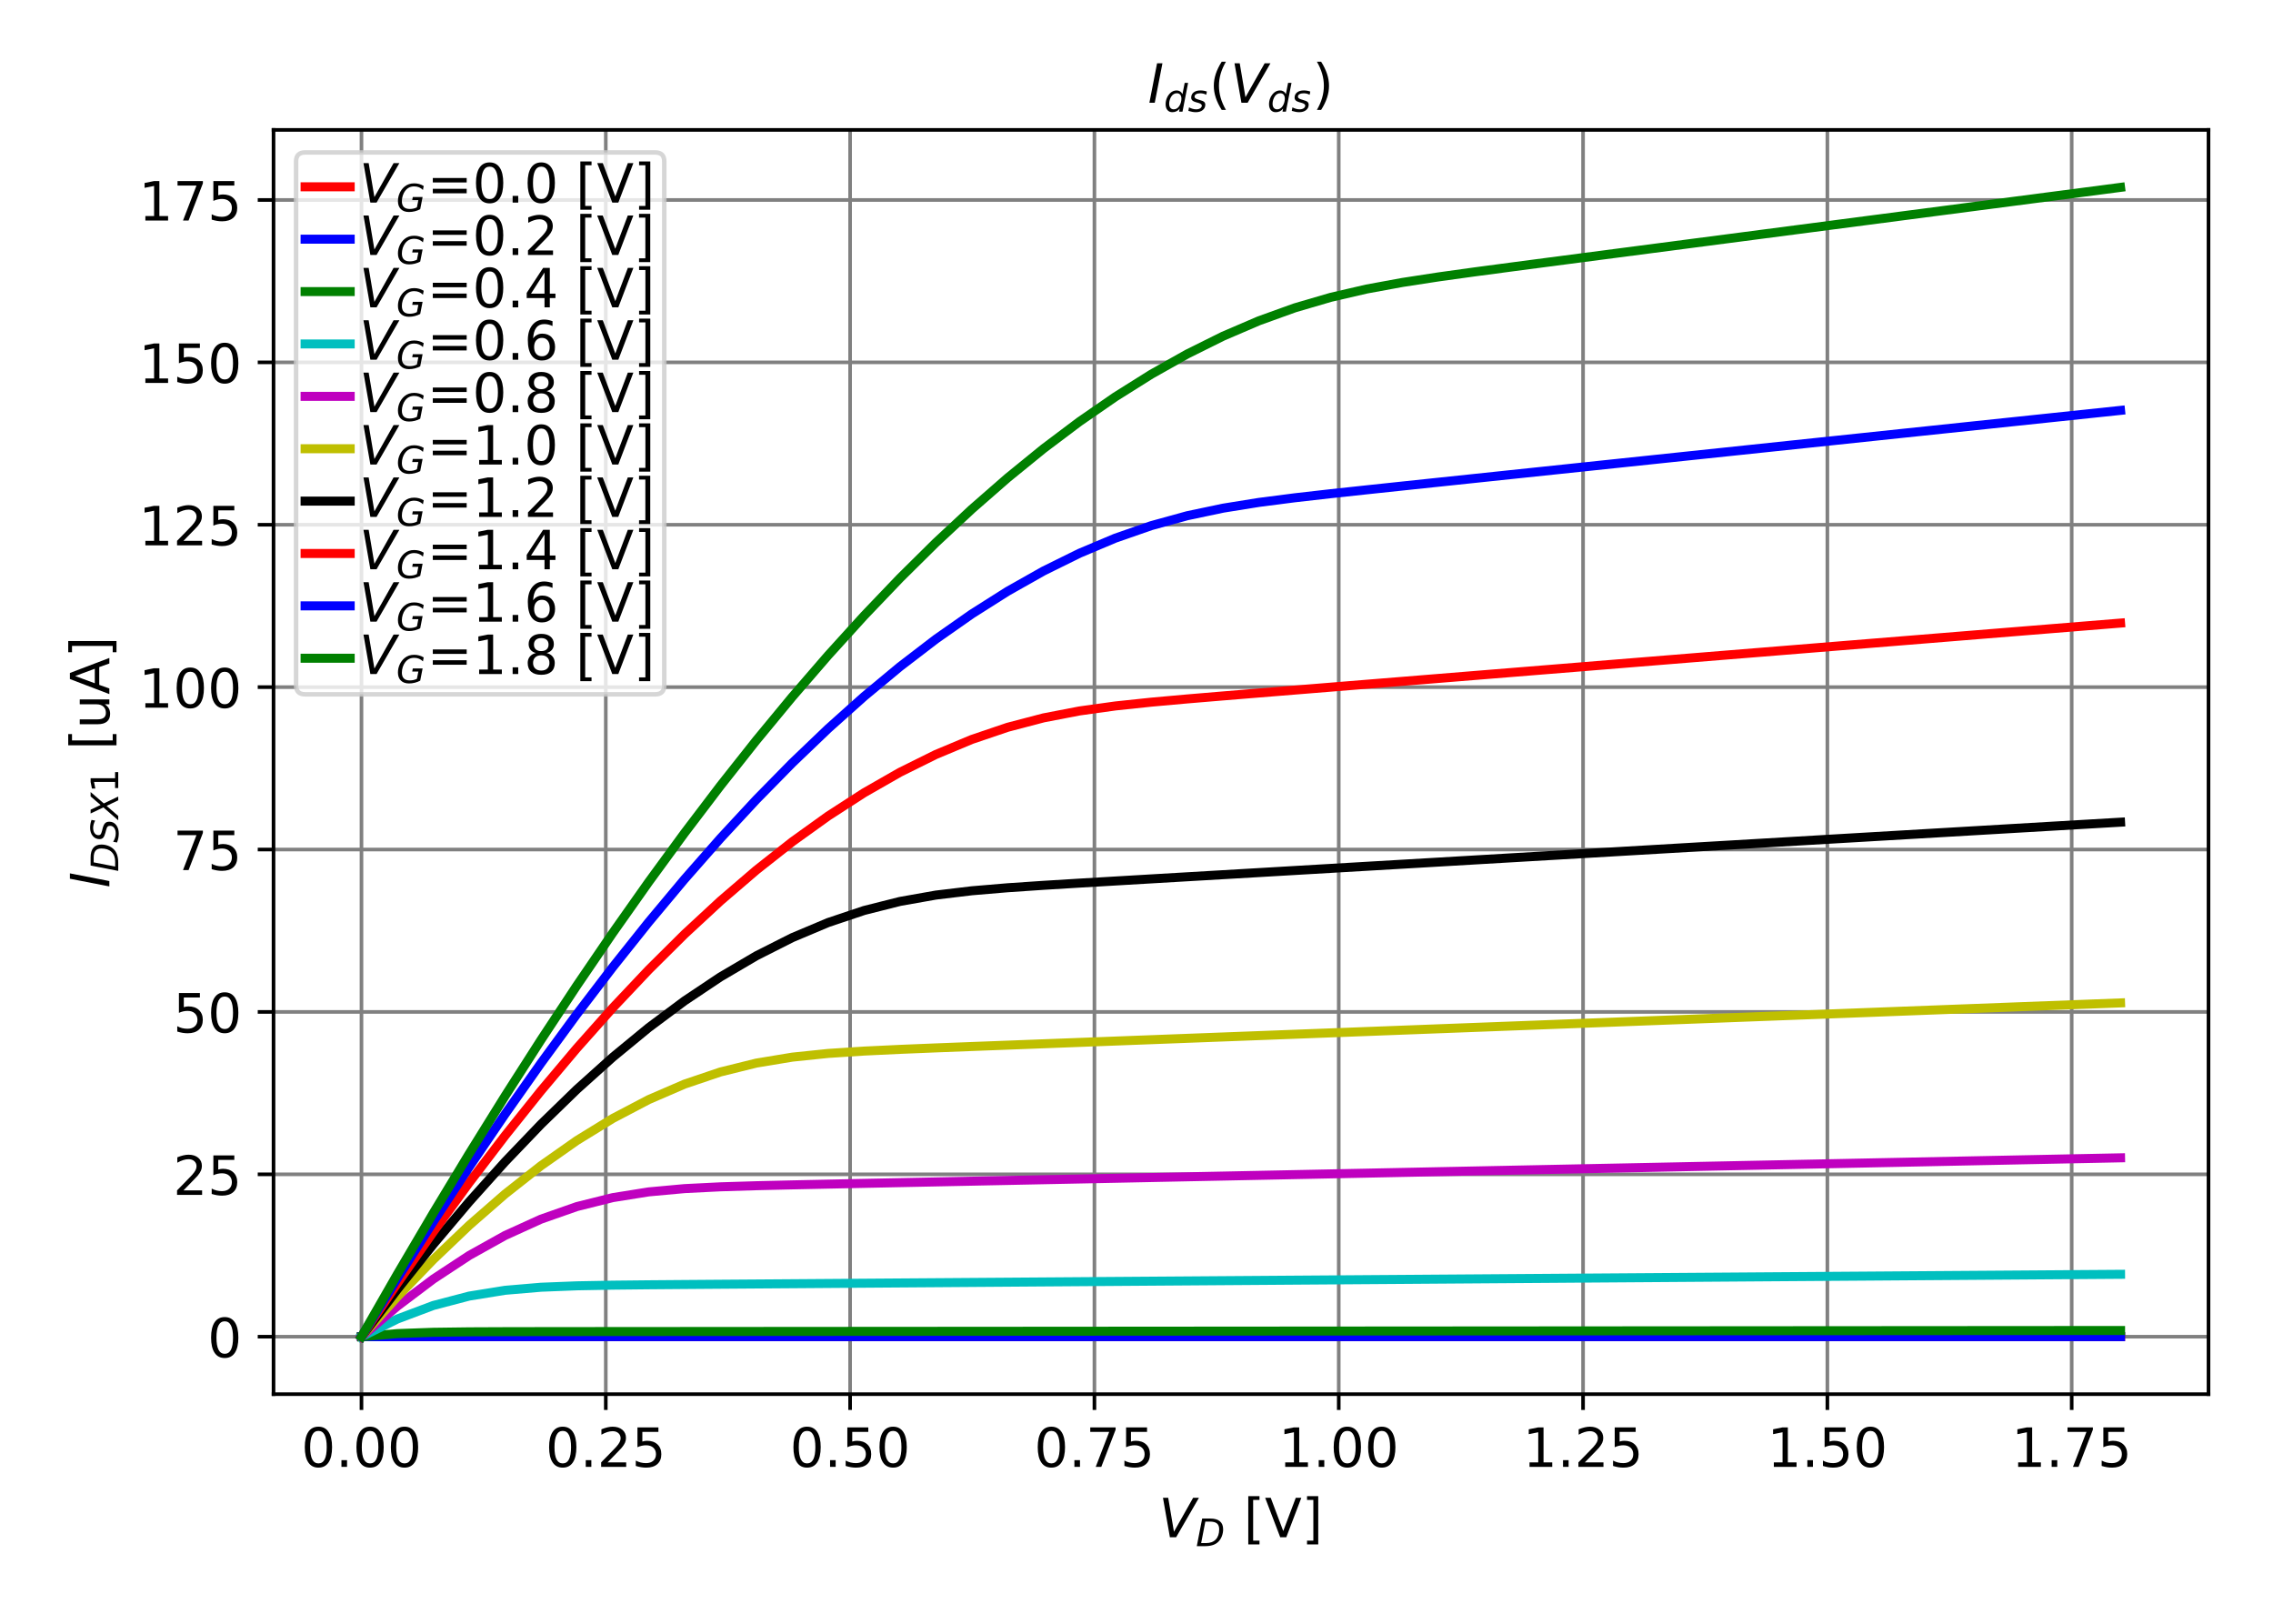 <?xml version="1.0" encoding="utf-8" standalone="no"?>
<!DOCTYPE svg PUBLIC "-//W3C//DTD SVG 1.1//EN"
  "http://www.w3.org/Graphics/SVG/1.1/DTD/svg11.dtd">
<!-- Created with matplotlib (http://matplotlib.org/) -->
<svg height="360pt" version="1.1" viewBox="0 0 504 360" width="504pt" xmlns="http://www.w3.org/2000/svg" xmlns:xlink="http://www.w3.org/1999/xlink">
 <defs>
  <style type="text/css">
*{stroke-linecap:butt;stroke-linejoin:round;}
  </style>
 </defs>
 <g id="figure_1">
  <g id="patch_1">
   <path d="M 0 360 
L 504 360 
L 504 0 
L 0 0 
z
" style="fill:#ffffff;"/>
  </g>
  <g id="axes_1">
   <g id="patch_2">
    <path d="M 60.65 309.1 
L 489.7 309.1 
L 489.7 28.8 
L 60.65 28.8 
z
" style="fill:#ffffff;"/>
   </g>
   <g id="matplotlib.axis_1">
    <g id="xtick_1">
     <g id="line2d_1">
      <path clip-path="url(#pa329c73915)" d="M 80.152 309.1 
L 80.152 28.8 
" style="fill:none;stroke:#808080;stroke-linecap:square;stroke-width:0.8;"/>
     </g>
     <g id="line2d_2">
      <defs>
       <path d="M 0 0 
L 0 3.5 
" id="m8d683f4e06" style="stroke:#000000;stroke-width:0.8;"/>
      </defs>
      <g>
       <use style="stroke:#000000;stroke-width:0.8;" x="80.152" xlink:href="#m8d683f4e06" y="309.1"/>
      </g>
     </g>
     <g id="text_1">
      <!-- 0.00 -->
      <defs>
       <path d="M 31.781 66.406 
Q 24.172 66.406 20.328 58.906 
Q 16.5 51.422 16.5 36.375 
Q 16.5 21.391 20.328 13.891 
Q 24.172 6.391 31.781 6.391 
Q 39.453 6.391 43.281 13.891 
Q 47.125 21.391 47.125 36.375 
Q 47.125 51.422 43.281 58.906 
Q 39.453 66.406 31.781 66.406 
z
M 31.781 74.219 
Q 44.047 74.219 50.516 64.516 
Q 56.984 54.828 56.984 36.375 
Q 56.984 17.969 50.516 8.266 
Q 44.047 -1.422 31.781 -1.422 
Q 19.531 -1.422 13.062 8.266 
Q 6.594 17.969 6.594 36.375 
Q 6.594 54.828 13.062 64.516 
Q 19.531 74.219 31.781 74.219 
z
" id="DejaVuSans-30"/>
       <path d="M 10.688 12.406 
L 21 12.406 
L 21 0 
L 10.688 0 
z
" id="DejaVuSans-2e"/>
      </defs>
      <g transform="translate(66.793 325.218)scale(0.12 -0.12)">
       <use xlink:href="#DejaVuSans-30"/>
       <use x="63.623" xlink:href="#DejaVuSans-2e"/>
       <use x="95.41" xlink:href="#DejaVuSans-30"/>
       <use x="159.033" xlink:href="#DejaVuSans-30"/>
      </g>
     </g>
    </g>
    <g id="xtick_2">
     <g id="line2d_3">
      <path clip-path="url(#pa329c73915)" d="M 134.325 309.1 
L 134.325 28.8 
" style="fill:none;stroke:#808080;stroke-linecap:square;stroke-width:0.8;"/>
     </g>
     <g id="line2d_4">
      <g>
       <use style="stroke:#000000;stroke-width:0.8;" x="134.325" xlink:href="#m8d683f4e06" y="309.1"/>
      </g>
     </g>
     <g id="text_2">
      <!-- 0.25 -->
      <defs>
       <path d="M 19.188 8.297 
L 53.609 8.297 
L 53.609 0 
L 7.328 0 
L 7.328 8.297 
Q 12.938 14.109 22.625 23.891 
Q 32.328 33.688 34.812 36.531 
Q 39.547 41.844 41.422 45.531 
Q 43.312 49.219 43.312 52.781 
Q 43.312 58.594 39.234 62.25 
Q 35.156 65.922 28.609 65.922 
Q 23.969 65.922 18.812 64.312 
Q 13.672 62.703 7.812 59.422 
L 7.812 69.391 
Q 13.766 71.781 18.938 73 
Q 24.125 74.219 28.422 74.219 
Q 39.75 74.219 46.484 68.547 
Q 53.219 62.891 53.219 53.422 
Q 53.219 48.922 51.531 44.891 
Q 49.859 40.875 45.406 35.406 
Q 44.188 33.984 37.641 27.219 
Q 31.109 20.453 19.188 8.297 
z
" id="DejaVuSans-32"/>
       <path d="M 10.797 72.906 
L 49.516 72.906 
L 49.516 64.594 
L 19.828 64.594 
L 19.828 46.734 
Q 21.969 47.469 24.109 47.828 
Q 26.266 48.188 28.422 48.188 
Q 40.625 48.188 47.75 41.5 
Q 54.891 34.812 54.891 23.391 
Q 54.891 11.625 47.562 5.094 
Q 40.234 -1.422 26.906 -1.422 
Q 22.312 -1.422 17.547 -0.641 
Q 12.797 0.141 7.719 1.703 
L 7.719 11.625 
Q 12.109 9.234 16.797 8.062 
Q 21.484 6.891 26.703 6.891 
Q 35.156 6.891 40.078 11.328 
Q 45.016 15.766 45.016 23.391 
Q 45.016 31 40.078 35.438 
Q 35.156 39.891 26.703 39.891 
Q 22.75 39.891 18.812 39.016 
Q 14.891 38.141 10.797 36.281 
z
" id="DejaVuSans-35"/>
      </defs>
      <g transform="translate(120.966 325.218)scale(0.12 -0.12)">
       <use xlink:href="#DejaVuSans-30"/>
       <use x="63.623" xlink:href="#DejaVuSans-2e"/>
       <use x="95.41" xlink:href="#DejaVuSans-32"/>
       <use x="159.033" xlink:href="#DejaVuSans-35"/>
      </g>
     </g>
    </g>
    <g id="xtick_3">
     <g id="line2d_5">
      <path clip-path="url(#pa329c73915)" d="M 188.498 309.1 
L 188.498 28.8 
" style="fill:none;stroke:#808080;stroke-linecap:square;stroke-width:0.8;"/>
     </g>
     <g id="line2d_6">
      <g>
       <use style="stroke:#000000;stroke-width:0.8;" x="188.498" xlink:href="#m8d683f4e06" y="309.1"/>
      </g>
     </g>
     <g id="text_3">
      <!-- 0.50 -->
      <g transform="translate(175.139 325.218)scale(0.12 -0.12)">
       <use xlink:href="#DejaVuSans-30"/>
       <use x="63.623" xlink:href="#DejaVuSans-2e"/>
       <use x="95.41" xlink:href="#DejaVuSans-35"/>
       <use x="159.033" xlink:href="#DejaVuSans-30"/>
      </g>
     </g>
    </g>
    <g id="xtick_4">
     <g id="line2d_7">
      <path clip-path="url(#pa329c73915)" d="M 242.671 309.1 
L 242.671 28.8 
" style="fill:none;stroke:#808080;stroke-linecap:square;stroke-width:0.8;"/>
     </g>
     <g id="line2d_8">
      <g>
       <use style="stroke:#000000;stroke-width:0.8;" x="242.671" xlink:href="#m8d683f4e06" y="309.1"/>
      </g>
     </g>
     <g id="text_4">
      <!-- 0.75 -->
      <defs>
       <path d="M 8.203 72.906 
L 55.078 72.906 
L 55.078 68.703 
L 28.609 0 
L 18.312 0 
L 43.219 64.594 
L 8.203 64.594 
z
" id="DejaVuSans-37"/>
      </defs>
      <g transform="translate(229.312 325.218)scale(0.12 -0.12)">
       <use xlink:href="#DejaVuSans-30"/>
       <use x="63.623" xlink:href="#DejaVuSans-2e"/>
       <use x="95.41" xlink:href="#DejaVuSans-37"/>
       <use x="159.033" xlink:href="#DejaVuSans-35"/>
      </g>
     </g>
    </g>
    <g id="xtick_5">
     <g id="line2d_9">
      <path clip-path="url(#pa329c73915)" d="M 296.844 309.1 
L 296.844 28.8 
" style="fill:none;stroke:#808080;stroke-linecap:square;stroke-width:0.8;"/>
     </g>
     <g id="line2d_10">
      <g>
       <use style="stroke:#000000;stroke-width:0.8;" x="296.844" xlink:href="#m8d683f4e06" y="309.1"/>
      </g>
     </g>
     <g id="text_5">
      <!-- 1.00 -->
      <defs>
       <path d="M 12.406 8.297 
L 28.516 8.297 
L 28.516 63.922 
L 10.984 60.406 
L 10.984 69.391 
L 28.422 72.906 
L 38.281 72.906 
L 38.281 8.297 
L 54.391 8.297 
L 54.391 0 
L 12.406 0 
z
" id="DejaVuSans-31"/>
      </defs>
      <g transform="translate(283.485 325.218)scale(0.12 -0.12)">
       <use xlink:href="#DejaVuSans-31"/>
       <use x="63.623" xlink:href="#DejaVuSans-2e"/>
       <use x="95.41" xlink:href="#DejaVuSans-30"/>
       <use x="159.033" xlink:href="#DejaVuSans-30"/>
      </g>
     </g>
    </g>
    <g id="xtick_6">
     <g id="line2d_11">
      <path clip-path="url(#pa329c73915)" d="M 351.017 309.1 
L 351.017 28.8 
" style="fill:none;stroke:#808080;stroke-linecap:square;stroke-width:0.8;"/>
     </g>
     <g id="line2d_12">
      <g>
       <use style="stroke:#000000;stroke-width:0.8;" x="351.017" xlink:href="#m8d683f4e06" y="309.1"/>
      </g>
     </g>
     <g id="text_6">
      <!-- 1.25 -->
      <g transform="translate(337.658 325.218)scale(0.12 -0.12)">
       <use xlink:href="#DejaVuSans-31"/>
       <use x="63.623" xlink:href="#DejaVuSans-2e"/>
       <use x="95.41" xlink:href="#DejaVuSans-32"/>
       <use x="159.033" xlink:href="#DejaVuSans-35"/>
      </g>
     </g>
    </g>
    <g id="xtick_7">
     <g id="line2d_13">
      <path clip-path="url(#pa329c73915)" d="M 405.19 309.1 
L 405.19 28.8 
" style="fill:none;stroke:#808080;stroke-linecap:square;stroke-width:0.8;"/>
     </g>
     <g id="line2d_14">
      <g>
       <use style="stroke:#000000;stroke-width:0.8;" x="405.19" xlink:href="#m8d683f4e06" y="309.1"/>
      </g>
     </g>
     <g id="text_7">
      <!-- 1.50 -->
      <g transform="translate(391.831 325.218)scale(0.12 -0.12)">
       <use xlink:href="#DejaVuSans-31"/>
       <use x="63.623" xlink:href="#DejaVuSans-2e"/>
       <use x="95.41" xlink:href="#DejaVuSans-35"/>
       <use x="159.033" xlink:href="#DejaVuSans-30"/>
      </g>
     </g>
    </g>
    <g id="xtick_8">
     <g id="line2d_15">
      <path clip-path="url(#pa329c73915)" d="M 459.363 309.1 
L 459.363 28.8 
" style="fill:none;stroke:#808080;stroke-linecap:square;stroke-width:0.8;"/>
     </g>
     <g id="line2d_16">
      <g>
       <use style="stroke:#000000;stroke-width:0.8;" x="459.363" xlink:href="#m8d683f4e06" y="309.1"/>
      </g>
     </g>
     <g id="text_8">
      <!-- 1.75 -->
      <g transform="translate(446.004 325.218)scale(0.12 -0.12)">
       <use xlink:href="#DejaVuSans-31"/>
       <use x="63.623" xlink:href="#DejaVuSans-2e"/>
       <use x="95.41" xlink:href="#DejaVuSans-37"/>
       <use x="159.033" xlink:href="#DejaVuSans-35"/>
      </g>
     </g>
    </g>
    <g id="text_9">
     <!-- $V_{D}$ [V] -->
     <defs>
      <path d="M 20.609 0 
L 7.812 72.906 
L 17.484 72.906 
L 28.078 10.203 
L 63.484 72.906 
L 74.219 72.906 
L 32.078 0 
z
" id="DejaVuSans-Oblique-56"/>
      <path d="M 16.891 72.906 
L 38.094 72.906 
Q 54.984 72.906 63.594 65.75 
Q 72.219 58.594 72.219 44.484 
Q 72.219 35.156 68.938 26.531 
Q 65.672 17.922 59.906 12.016 
Q 54.109 5.953 45.172 2.969 
Q 36.234 0 24.031 0 
L 2.688 0 
z
M 25.203 64.797 
L 14.203 8.109 
L 27.094 8.109 
Q 43.656 8.109 52.734 17.625 
Q 61.812 27.156 61.812 44.484 
Q 61.812 54.984 55.953 59.891 
Q 50.094 64.797 37.594 64.797 
z
" id="DejaVuSans-Oblique-44"/>
      <path id="DejaVuSans-20"/>
      <path d="M 8.594 75.984 
L 29.297 75.984 
L 29.297 69 
L 17.578 69 
L 17.578 -6.203 
L 29.297 -6.203 
L 29.297 -13.188 
L 8.594 -13.188 
z
" id="DejaVuSans-5b"/>
      <path d="M 28.609 0 
L 0.781 72.906 
L 11.078 72.906 
L 34.188 11.531 
L 57.328 72.906 
L 67.578 72.906 
L 39.797 0 
z
" id="DejaVuSans-56"/>
      <path d="M 30.422 75.984 
L 30.422 -13.188 
L 9.719 -13.188 
L 9.719 -6.203 
L 21.391 -6.203 
L 21.391 69 
L 9.719 69 
L 9.719 75.984 
z
" id="DejaVuSans-5d"/>
     </defs>
     <g transform="translate(256.935 340.832)scale(0.12 -0.12)">
      <use transform="translate(0 0.016)" xlink:href="#DejaVuSans-Oblique-56"/>
      <use transform="translate(68.408 -16.391)scale(0.7)" xlink:href="#DejaVuSans-Oblique-44"/>
      <use transform="translate(125.044 0.016)" xlink:href="#DejaVuSans-20"/>
      <use transform="translate(156.831 0.016)" xlink:href="#DejaVuSans-5b"/>
      <use transform="translate(195.845 0.016)" xlink:href="#DejaVuSans-56"/>
      <use transform="translate(264.253 0.016)" xlink:href="#DejaVuSans-5d"/>
     </g>
    </g>
   </g>
   <g id="matplotlib.axis_2">
    <g id="ytick_1">
     <g id="line2d_17">
      <path clip-path="url(#pa329c73915)" d="M 60.65 296.359 
L 489.7 296.359 
" style="fill:none;stroke:#808080;stroke-linecap:square;stroke-width:0.8;"/>
     </g>
     <g id="line2d_18">
      <defs>
       <path d="M 0 0 
L -3.5 0 
" id="me0f5ec1cc2" style="stroke:#000000;stroke-width:0.8;"/>
      </defs>
      <g>
       <use style="stroke:#000000;stroke-width:0.8;" x="60.65" xlink:href="#me0f5ec1cc2" y="296.359"/>
      </g>
     </g>
     <g id="text_10">
      <!-- 0 -->
      <g transform="translate(46.015 300.918)scale(0.12 -0.12)">
       <use xlink:href="#DejaVuSans-30"/>
      </g>
     </g>
    </g>
    <g id="ytick_2">
     <g id="line2d_19">
      <path clip-path="url(#pa329c73915)" d="M 60.65 260.356 
L 489.7 260.356 
" style="fill:none;stroke:#808080;stroke-linecap:square;stroke-width:0.8;"/>
     </g>
     <g id="line2d_20">
      <g>
       <use style="stroke:#000000;stroke-width:0.8;" x="60.65" xlink:href="#me0f5ec1cc2" y="260.356"/>
      </g>
     </g>
     <g id="text_11">
      <!-- 25 -->
      <g transform="translate(38.38 264.915)scale(0.12 -0.12)">
       <use xlink:href="#DejaVuSans-32"/>
       <use x="63.623" xlink:href="#DejaVuSans-35"/>
      </g>
     </g>
    </g>
    <g id="ytick_3">
     <g id="line2d_21">
      <path clip-path="url(#pa329c73915)" d="M 60.65 224.352 
L 489.7 224.352 
" style="fill:none;stroke:#808080;stroke-linecap:square;stroke-width:0.8;"/>
     </g>
     <g id="line2d_22">
      <g>
       <use style="stroke:#000000;stroke-width:0.8;" x="60.65" xlink:href="#me0f5ec1cc2" y="224.352"/>
      </g>
     </g>
     <g id="text_12">
      <!-- 50 -->
      <g transform="translate(38.38 228.912)scale(0.12 -0.12)">
       <use xlink:href="#DejaVuSans-35"/>
       <use x="63.623" xlink:href="#DejaVuSans-30"/>
      </g>
     </g>
    </g>
    <g id="ytick_4">
     <g id="line2d_23">
      <path clip-path="url(#pa329c73915)" d="M 60.65 188.349 
L 489.7 188.349 
" style="fill:none;stroke:#808080;stroke-linecap:square;stroke-width:0.8;"/>
     </g>
     <g id="line2d_24">
      <g>
       <use style="stroke:#000000;stroke-width:0.8;" x="60.65" xlink:href="#me0f5ec1cc2" y="188.349"/>
      </g>
     </g>
     <g id="text_13">
      <!-- 75 -->
      <g transform="translate(38.38 192.908)scale(0.12 -0.12)">
       <use xlink:href="#DejaVuSans-37"/>
       <use x="63.623" xlink:href="#DejaVuSans-35"/>
      </g>
     </g>
    </g>
    <g id="ytick_5">
     <g id="line2d_25">
      <path clip-path="url(#pa329c73915)" d="M 60.65 152.346 
L 489.7 152.346 
" style="fill:none;stroke:#808080;stroke-linecap:square;stroke-width:0.8;"/>
     </g>
     <g id="line2d_26">
      <g>
       <use style="stroke:#000000;stroke-width:0.8;" x="60.65" xlink:href="#me0f5ec1cc2" y="152.346"/>
      </g>
     </g>
     <g id="text_14">
      <!-- 100 -->
      <g transform="translate(30.745 156.905)scale(0.12 -0.12)">
       <use xlink:href="#DejaVuSans-31"/>
       <use x="63.623" xlink:href="#DejaVuSans-30"/>
       <use x="127.246" xlink:href="#DejaVuSans-30"/>
      </g>
     </g>
    </g>
    <g id="ytick_6">
     <g id="line2d_27">
      <path clip-path="url(#pa329c73915)" d="M 60.65 116.343 
L 489.7 116.343 
" style="fill:none;stroke:#808080;stroke-linecap:square;stroke-width:0.8;"/>
     </g>
     <g id="line2d_28">
      <g>
       <use style="stroke:#000000;stroke-width:0.8;" x="60.65" xlink:href="#me0f5ec1cc2" y="116.343"/>
      </g>
     </g>
     <g id="text_15">
      <!-- 125 -->
      <g transform="translate(30.745 120.902)scale(0.12 -0.12)">
       <use xlink:href="#DejaVuSans-31"/>
       <use x="63.623" xlink:href="#DejaVuSans-32"/>
       <use x="127.246" xlink:href="#DejaVuSans-35"/>
      </g>
     </g>
    </g>
    <g id="ytick_7">
     <g id="line2d_29">
      <path clip-path="url(#pa329c73915)" d="M 60.65 80.339 
L 489.7 80.339 
" style="fill:none;stroke:#808080;stroke-linecap:square;stroke-width:0.8;"/>
     </g>
     <g id="line2d_30">
      <g>
       <use style="stroke:#000000;stroke-width:0.8;" x="60.65" xlink:href="#me0f5ec1cc2" y="80.339"/>
      </g>
     </g>
     <g id="text_16">
      <!-- 150 -->
      <g transform="translate(30.745 84.898)scale(0.12 -0.12)">
       <use xlink:href="#DejaVuSans-31"/>
       <use x="63.623" xlink:href="#DejaVuSans-35"/>
       <use x="127.246" xlink:href="#DejaVuSans-30"/>
      </g>
     </g>
    </g>
    <g id="ytick_8">
     <g id="line2d_31">
      <path clip-path="url(#pa329c73915)" d="M 60.65 44.336 
L 489.7 44.336 
" style="fill:none;stroke:#808080;stroke-linecap:square;stroke-width:0.8;"/>
     </g>
     <g id="line2d_32">
      <g>
       <use style="stroke:#000000;stroke-width:0.8;" x="60.65" xlink:href="#me0f5ec1cc2" y="44.336"/>
      </g>
     </g>
     <g id="text_17">
      <!-- 175 -->
      <g transform="translate(30.745 48.895)scale(0.12 -0.12)">
       <use xlink:href="#DejaVuSans-31"/>
       <use x="63.623" xlink:href="#DejaVuSans-37"/>
       <use x="127.246" xlink:href="#DejaVuSans-35"/>
      </g>
     </g>
    </g>
    <g id="text_18">
     <!-- $I_{DS X1}$ [uA] -->
     <defs>
      <path d="M 16.891 72.906 
L 26.812 72.906 
L 12.594 0 
L 2.688 0 
z
" id="DejaVuSans-Oblique-49"/>
      <path d="M 60.297 70.516 
L 58.406 60.891 
Q 53.469 63.531 48.609 64.875 
Q 43.75 66.219 39.203 66.219 
Q 30.375 66.219 25.141 62.359 
Q 19.922 58.5 19.922 52.094 
Q 19.922 48.578 21.844 46.703 
Q 23.781 44.828 31.781 42.672 
L 37.703 41.219 
Q 47.703 38.625 51.609 34.641 
Q 55.516 30.672 55.516 23.484 
Q 55.516 12.453 46.844 5.516 
Q 38.188 -1.422 24.031 -1.422 
Q 18.219 -1.422 12.359 -0.266 
Q 6.5 0.875 0.594 3.219 
L 2.594 13.375 
Q 8.016 10.016 13.453 8.297 
Q 18.891 6.594 24.312 6.594 
Q 33.547 6.594 39.109 10.688 
Q 44.672 14.797 44.672 21.391 
Q 44.672 25.781 42.453 28.047 
Q 40.234 30.328 32.906 32.172 
L 27 33.688 
Q 16.891 36.328 13.203 39.766 
Q 9.516 43.219 9.516 49.422 
Q 9.516 60.297 17.891 67.25 
Q 26.266 74.219 39.703 74.219 
Q 44.922 74.219 50.047 73.281 
Q 55.172 72.359 60.297 70.516 
z
" id="DejaVuSans-Oblique-53"/>
      <path d="M 13.719 72.906 
L 23.688 72.906 
L 36.188 46.578 
L 58.797 72.906 
L 70.312 72.906 
L 40.281 38.094 
L 58.406 0 
L 48.484 0 
L 33.797 30.719 
L 7.172 0 
L -4.297 0 
L 29.781 39.203 
z
" id="DejaVuSans-Oblique-58"/>
      <path d="M 8.5 21.578 
L 8.5 54.688 
L 17.484 54.688 
L 17.484 21.922 
Q 17.484 14.156 20.5 10.266 
Q 23.531 6.391 29.594 6.391 
Q 36.859 6.391 41.078 11.031 
Q 45.312 15.672 45.312 23.688 
L 45.312 54.688 
L 54.297 54.688 
L 54.297 0 
L 45.312 0 
L 45.312 8.406 
Q 42.047 3.422 37.719 1 
Q 33.406 -1.422 27.688 -1.422 
Q 18.266 -1.422 13.375 4.438 
Q 8.5 10.297 8.5 21.578 
z
M 31.109 56 
z
" id="DejaVuSans-75"/>
      <path d="M 34.188 63.188 
L 20.797 26.906 
L 47.609 26.906 
z
M 28.609 72.906 
L 39.797 72.906 
L 67.578 0 
L 57.328 0 
L 50.688 18.703 
L 17.828 18.703 
L 11.188 0 
L 0.781 0 
z
" id="DejaVuSans-41"/>
     </defs>
     <g transform="translate(24.249 196.85)rotate(-90)scale(0.12 -0.12)">
      <use transform="translate(0 0.016)" xlink:href="#DejaVuSans-Oblique-49"/>
      <use transform="translate(29.492 -16.391)scale(0.7)" xlink:href="#DejaVuSans-Oblique-44"/>
      <use transform="translate(83.394 -16.391)scale(0.7)" xlink:href="#DejaVuSans-Oblique-53"/>
      <use transform="translate(127.827 -16.391)scale(0.7)" xlink:href="#DejaVuSans-Oblique-58"/>
      <use transform="translate(175.781 -16.391)scale(0.7)" xlink:href="#DejaVuSans-31"/>
      <use transform="translate(223.052 0.016)" xlink:href="#DejaVuSans-20"/>
      <use transform="translate(254.839 0.016)" xlink:href="#DejaVuSans-5b"/>
      <use transform="translate(293.853 0.016)" xlink:href="#DejaVuSans-75"/>
      <use transform="translate(357.231 0.016)" xlink:href="#DejaVuSans-41"/>
      <use transform="translate(425.64 0.016)" xlink:href="#DejaVuSans-5d"/>
     </g>
    </g>
   </g>
   <g id="line2d_33">
    <path clip-path="url(#pa329c73915)" d="M 80.152 296.359 
L 88.112 296.359 
L 96.072 296.359 
L 104.033 296.359 
L 111.993 296.359 
L 119.953 296.359 
L 127.913 296.359 
L 135.873 296.359 
L 143.833 296.359 
L 151.793 296.359 
L 159.753 296.359 
L 167.713 296.359 
L 175.674 296.359 
L 183.634 296.359 
L 191.594 296.359 
L 199.554 296.359 
L 207.514 296.359 
L 215.474 296.359 
L 223.434 296.359 
L 231.394 296.359 
L 239.354 296.359 
L 247.315 296.359 
L 255.275 296.359 
L 263.235 296.359 
L 271.195 296.359 
L 279.155 296.359 
L 287.115 296.359 
L 295.075 296.359 
L 303.035 296.359 
L 310.996 296.359 
L 318.956 296.359 
L 326.916 296.359 
L 334.876 296.359 
L 342.836 296.359 
L 350.796 296.359 
L 358.756 296.359 
L 366.716 296.359 
L 374.676 296.359 
L 382.637 296.359 
L 390.597 296.359 
L 398.557 296.359 
L 406.517 296.359 
L 414.477 296.359 
L 422.437 296.359 
L 430.397 296.359 
L 438.357 296.359 
L 446.317 296.359 
L 454.278 296.359 
L 462.238 296.359 
L 470.198 296.359 
" style="fill:none;stroke:#ff0000;stroke-linecap:square;stroke-width:2;"/>
   </g>
   <g id="line2d_34">
    <path clip-path="url(#pa329c73915)" d="M 80.152 296.359 
L 88.112 296.351 
L 96.072 296.349 
L 104.033 296.349 
L 111.993 296.349 
L 119.953 296.348 
L 127.913 296.348 
L 135.873 296.348 
L 143.833 296.348 
L 151.793 296.348 
L 159.753 296.348 
L 167.713 296.348 
L 175.674 296.348 
L 183.634 296.348 
L 191.594 296.348 
L 199.554 296.348 
L 207.514 296.348 
L 215.474 296.348 
L 223.434 296.348 
L 231.394 296.348 
L 239.354 296.348 
L 247.315 296.348 
L 255.275 296.348 
L 263.235 296.347 
L 271.195 296.347 
L 279.155 296.347 
L 287.115 296.347 
L 295.075 296.347 
L 303.035 296.347 
L 310.996 296.347 
L 318.956 296.347 
L 326.916 296.347 
L 334.876 296.347 
L 342.836 296.347 
L 350.796 296.347 
L 358.756 296.347 
L 366.716 296.347 
L 374.676 296.347 
L 382.637 296.347 
L 390.597 296.347 
L 398.557 296.347 
L 406.517 296.347 
L 414.477 296.346 
L 422.437 296.346 
L 430.397 296.346 
L 438.357 296.346 
L 446.317 296.346 
L 454.278 296.346 
L 462.238 296.346 
L 470.198 296.346 
" style="fill:none;stroke:#0000ff;stroke-linecap:square;stroke-width:2;"/>
   </g>
   <g id="line2d_35">
    <path clip-path="url(#pa329c73915)" d="M 80.152 296.359 
L 88.112 295.67 
L 96.072 295.383 
L 104.033 295.28 
L 111.993 295.246 
L 119.953 295.233 
L 127.913 295.225 
L 135.873 295.219 
L 143.833 295.213 
L 151.793 295.208 
L 159.753 295.202 
L 167.713 295.196 
L 175.674 295.191 
L 183.634 295.185 
L 191.594 295.179 
L 199.554 295.174 
L 207.514 295.168 
L 215.474 295.163 
L 223.434 295.157 
L 231.394 295.151 
L 239.354 295.146 
L 247.315 295.14 
L 255.275 295.134 
L 263.235 295.129 
L 271.195 295.123 
L 279.155 295.118 
L 287.115 295.112 
L 295.075 295.106 
L 303.035 295.101 
L 310.996 295.095 
L 318.956 295.09 
L 326.916 295.084 
L 334.876 295.078 
L 342.836 295.073 
L 350.796 295.067 
L 358.756 295.061 
L 366.716 295.056 
L 374.676 295.05 
L 382.637 295.045 
L 390.597 295.039 
L 398.557 295.033 
L 406.517 295.028 
L 414.477 295.022 
L 422.437 295.017 
L 430.397 295.011 
L 438.357 295.005 
L 446.317 295 
L 454.278 294.994 
L 462.238 294.988 
L 470.198 294.983 
" style="fill:none;stroke:#008000;stroke-linecap:square;stroke-width:2;"/>
   </g>
   <g id="line2d_36">
    <path clip-path="url(#pa329c73915)" d="M 80.152 296.359 
L 88.112 292.433 
L 96.072 289.44 
L 104.033 287.355 
L 111.993 286.071 
L 119.953 285.393 
L 127.913 285.079 
L 135.873 284.933 
L 143.833 284.85 
L 151.793 284.787 
L 159.753 284.728 
L 167.713 284.671 
L 175.674 284.615 
L 183.634 284.558 
L 191.594 284.502 
L 199.554 284.445 
L 207.514 284.389 
L 215.474 284.332 
L 223.434 284.276 
L 231.394 284.219 
L 239.354 284.163 
L 247.315 284.106 
L 255.275 284.05 
L 263.235 283.994 
L 271.195 283.937 
L 279.155 283.881 
L 287.115 283.824 
L 295.075 283.768 
L 303.035 283.711 
L 310.996 283.655 
L 318.956 283.598 
L 326.916 283.542 
L 334.876 283.485 
L 342.836 283.429 
L 350.796 283.372 
L 358.756 283.316 
L 366.716 283.26 
L 374.676 283.203 
L 382.637 283.147 
L 390.597 283.09 
L 398.557 283.034 
L 406.517 282.977 
L 414.477 282.921 
L 422.437 282.864 
L 430.397 282.808 
L 438.357 282.751 
L 446.317 282.695 
L 454.278 282.638 
L 462.238 282.582 
L 470.198 282.526 
" style="fill:none;stroke:#00bfbf;stroke-linecap:square;stroke-width:2;"/>
   </g>
   <g id="line2d_37">
    <path clip-path="url(#pa329c73915)" d="M 80.152 296.359 
L 88.112 289.595 
L 96.072 283.587 
L 104.033 278.354 
L 111.993 273.918 
L 119.953 270.3 
L 127.913 267.509 
L 135.873 265.524 
L 143.833 264.254 
L 151.793 263.527 
L 159.753 263.13 
L 167.713 262.886 
L 175.674 262.699 
L 183.634 262.531 
L 191.594 262.367 
L 199.554 262.205 
L 207.514 262.043 
L 215.474 261.881 
L 223.434 261.719 
L 231.394 261.557 
L 239.354 261.396 
L 247.315 261.234 
L 255.275 261.072 
L 263.235 260.91 
L 271.195 260.748 
L 279.155 260.586 
L 287.115 260.424 
L 295.075 260.262 
L 303.035 260.101 
L 310.996 259.939 
L 318.956 259.777 
L 326.916 259.615 
L 334.876 259.453 
L 342.836 259.291 
L 350.796 259.129 
L 358.756 258.968 
L 366.716 258.806 
L 374.676 258.644 
L 382.637 258.482 
L 390.597 258.32 
L 398.557 258.158 
L 406.517 257.996 
L 414.477 257.834 
L 422.437 257.673 
L 430.397 257.511 
L 438.357 257.349 
L 446.317 257.187 
L 454.278 257.025 
L 462.238 256.863 
L 470.198 256.701 
" style="fill:none;stroke:#bf00bf;stroke-linecap:square;stroke-width:2;"/>
   </g>
   <g id="line2d_38">
    <path clip-path="url(#pa329c73915)" d="M 80.152 296.359 
L 88.112 287.496 
L 96.072 279.262 
L 104.033 271.669 
L 111.993 264.729 
L 119.953 258.456 
L 127.913 252.864 
L 135.873 247.971 
L 143.833 243.796 
L 151.793 240.357 
L 159.753 237.664 
L 167.713 235.697 
L 175.674 234.379 
L 183.634 233.556 
L 191.594 233.034 
L 199.554 232.656 
L 207.514 232.331 
L 215.474 232.022 
L 223.434 231.719 
L 231.394 231.416 
L 239.354 231.114 
L 247.315 230.812 
L 255.275 230.51 
L 263.235 230.208 
L 271.195 229.906 
L 279.155 229.604 
L 287.115 229.302 
L 295.075 228.999 
L 303.035 228.697 
L 310.996 228.395 
L 318.956 228.093 
L 326.916 227.791 
L 334.876 227.489 
L 342.836 227.187 
L 350.796 226.885 
L 358.756 226.583 
L 366.716 226.281 
L 374.676 225.979 
L 382.637 225.677 
L 390.597 225.375 
L 398.557 225.073 
L 406.517 224.771 
L 414.477 224.469 
L 422.437 224.166 
L 430.397 223.864 
L 438.357 223.562 
L 446.317 223.26 
L 454.278 222.958 
L 462.238 222.656 
L 470.198 222.354 
" style="fill:none;stroke:#bfbf00;stroke-linecap:square;stroke-width:2;"/>
   </g>
   <g id="line2d_39">
    <path clip-path="url(#pa329c73915)" d="M 80.152 296.359 
L 88.112 285.849 
L 96.072 275.874 
L 104.033 266.445 
L 111.993 257.572 
L 119.953 249.265 
L 127.913 241.533 
L 135.873 234.388 
L 143.833 227.84 
L 151.793 221.901 
L 159.753 216.585 
L 167.713 211.907 
L 175.674 207.885 
L 183.634 204.534 
L 191.594 201.864 
L 199.554 199.858 
L 207.514 198.448 
L 215.474 197.495 
L 223.434 196.822 
L 231.394 196.284 
L 239.354 195.797 
L 247.315 195.325 
L 255.275 194.858 
L 263.235 194.392 
L 271.195 193.927 
L 279.155 193.461 
L 287.115 192.995 
L 295.075 192.53 
L 303.035 192.064 
L 310.996 191.599 
L 318.956 191.133 
L 326.916 190.667 
L 334.876 190.202 
L 342.836 189.736 
L 350.796 189.271 
L 358.756 188.805 
L 366.716 188.339 
L 374.676 187.874 
L 382.637 187.408 
L 390.597 186.943 
L 398.557 186.477 
L 406.517 186.011 
L 414.477 185.546 
L 422.437 185.08 
L 430.397 184.615 
L 438.357 184.149 
L 446.317 183.683 
L 454.278 183.218 
L 462.238 182.752 
L 470.198 182.287 
" style="fill:none;stroke:#000000;stroke-linecap:square;stroke-width:2;"/>
   </g>
   <g id="line2d_40">
    <path clip-path="url(#pa329c73915)" d="M 80.152 296.359 
L 88.112 284.516 
L 96.072 273.133 
L 104.033 262.221 
L 111.993 251.788 
L 119.953 241.843 
L 127.913 232.394 
L 135.873 223.45 
L 143.833 215.021 
L 151.793 207.115 
L 159.753 199.742 
L 167.713 192.91 
L 175.674 186.631 
L 183.634 180.915 
L 191.594 175.773 
L 199.554 171.221 
L 207.514 167.273 
L 215.474 163.945 
L 223.434 161.245 
L 231.394 159.159 
L 239.354 157.626 
L 247.315 156.519 
L 255.275 155.677 
L 263.235 154.962 
L 271.195 154.295 
L 279.155 153.644 
L 287.115 152.996 
L 295.075 152.35 
L 303.035 151.704 
L 310.996 151.059 
L 318.956 150.413 
L 326.916 149.767 
L 334.876 149.121 
L 342.836 148.475 
L 350.796 147.83 
L 358.756 147.184 
L 366.716 146.538 
L 374.676 145.892 
L 382.637 145.246 
L 390.597 144.601 
L 398.557 143.955 
L 406.517 143.309 
L 414.477 142.663 
L 422.437 142.018 
L 430.397 141.372 
L 438.357 140.726 
L 446.317 140.08 
L 454.278 139.434 
L 462.238 138.789 
L 470.198 138.143 
" style="fill:none;stroke:#ff0000;stroke-linecap:square;stroke-width:2;"/>
   </g>
   <g id="line2d_41">
    <path clip-path="url(#pa329c73915)" d="M 80.152 296.359 
L 88.112 283.415 
L 96.072 270.869 
L 104.033 258.732 
L 111.993 247.01 
L 119.953 235.712 
L 127.913 224.845 
L 135.873 214.419 
L 143.833 204.44 
L 151.793 194.917 
L 159.753 185.858 
L 167.713 177.271 
L 175.674 169.164 
L 183.634 161.545 
L 191.594 154.424 
L 199.554 147.807 
L 207.514 141.706 
L 215.474 136.129 
L 223.434 131.087 
L 231.394 126.594 
L 239.354 122.664 
L 247.315 119.31 
L 255.275 116.541 
L 263.235 114.345 
L 271.195 112.666 
L 279.155 111.388 
L 287.115 110.361 
L 295.075 109.456 
L 303.035 108.598 
L 310.996 107.754 
L 318.956 106.914 
L 326.916 106.076 
L 334.876 105.237 
L 342.836 104.399 
L 350.796 103.561 
L 358.756 102.722 
L 366.716 101.884 
L 374.676 101.046 
L 382.637 100.208 
L 390.597 99.369 
L 398.557 98.531 
L 406.517 97.693 
L 414.477 96.855 
L 422.437 96.016 
L 430.397 95.178 
L 438.357 94.34 
L 446.317 93.502 
L 454.278 92.663 
L 462.238 91.825 
L 470.198 90.987 
" style="fill:none;stroke:#0000ff;stroke-linecap:square;stroke-width:2;"/>
   </g>
   <g id="line2d_42">
    <path clip-path="url(#pa329c73915)" d="M 80.152 296.359 
L 88.112 282.489 
L 96.072 268.968 
L 104.033 255.801 
L 111.993 242.996 
L 119.953 230.562 
L 127.913 218.505 
L 135.873 206.832 
L 143.833 195.552 
L 151.793 184.671 
L 159.753 174.197 
L 167.713 164.137 
L 175.674 154.499 
L 183.634 145.29 
L 191.594 136.518 
L 199.554 128.189 
L 207.514 120.312 
L 215.474 112.895 
L 223.434 105.944 
L 231.394 99.467 
L 239.354 93.474 
L 247.315 87.974 
L 255.275 82.975 
L 263.235 78.491 
L 271.195 74.535 
L 279.155 71.119 
L 287.115 68.251 
L 295.075 65.922 
L 303.035 64.079 
L 310.996 62.617 
L 318.956 61.394 
L 326.916 60.289 
L 334.876 59.23 
L 342.836 58.184 
L 350.796 57.142 
L 358.756 56.102 
L 366.716 55.062 
L 374.676 54.022 
L 382.637 52.982 
L 390.597 51.942 
L 398.557 50.902 
L 406.517 49.862 
L 414.477 48.821 
L 422.437 47.781 
L 430.397 46.741 
L 438.357 45.701 
L 446.317 44.661 
L 454.278 43.621 
L 462.238 42.581 
L 470.198 41.541 
" style="fill:none;stroke:#008000;stroke-linecap:square;stroke-width:2;"/>
   </g>
   <g id="patch_3">
    <path d="M 60.65 309.1 
L 60.65 28.8 
" style="fill:none;stroke:#000000;stroke-linecap:square;stroke-linejoin:miter;stroke-width:0.8;"/>
   </g>
   <g id="patch_4">
    <path d="M 489.7 309.1 
L 489.7 28.8 
" style="fill:none;stroke:#000000;stroke-linecap:square;stroke-linejoin:miter;stroke-width:0.8;"/>
   </g>
   <g id="patch_5">
    <path d="M 60.65 309.1 
L 489.7 309.1 
" style="fill:none;stroke:#000000;stroke-linecap:square;stroke-linejoin:miter;stroke-width:0.8;"/>
   </g>
   <g id="patch_6">
    <path d="M 60.65 28.8 
L 489.7 28.8 
" style="fill:none;stroke:#000000;stroke-linecap:square;stroke-linejoin:miter;stroke-width:0.8;"/>
   </g>
   <g id="text_19">
    <!-- $I_{ds}(V_{ds})$ -->
    <defs>
     <path d="M 41.797 8.203 
Q 38.188 3.469 33.25 1.016 
Q 28.328 -1.422 22.312 -1.422 
Q 14.109 -1.422 9.344 4.172 
Q 4.594 9.766 4.594 19.484 
Q 4.594 27.594 7.469 34.938 
Q 10.359 42.281 15.828 48.094 
Q 19.438 51.953 23.969 53.969 
Q 28.516 56 33.5 56 
Q 38.766 56 42.797 53.453 
Q 46.828 50.922 49.031 46.188 
L 54.891 75.984 
L 63.922 75.984 
L 49.125 0 
L 40.094 0 
z
M 13.922 21.094 
Q 13.922 14.016 17.109 10.062 
Q 20.312 6.109 25.984 6.109 
Q 30.172 6.109 33.766 8.125 
Q 37.359 10.156 40.094 14.109 
Q 42.969 18.219 44.625 23.578 
Q 46.297 28.953 46.297 34.188 
Q 46.297 40.969 43.094 44.766 
Q 39.891 48.578 34.281 48.578 
Q 30.031 48.578 26.359 46.578 
Q 22.703 44.578 20.125 40.828 
Q 17.281 36.766 15.594 31.391 
Q 13.922 26.031 13.922 21.094 
z
" id="DejaVuSans-Oblique-64"/>
     <path d="M 50 53.078 
L 48.297 44.578 
Q 44.734 46.531 40.766 47.5 
Q 36.812 48.484 32.625 48.484 
Q 25.531 48.484 21.453 46.062 
Q 17.391 43.656 17.391 39.5 
Q 17.391 34.672 26.859 32.078 
Q 27.594 31.891 27.938 31.781 
L 30.812 30.906 
Q 39.797 28.422 42.797 25.688 
Q 45.797 22.953 45.797 18.219 
Q 45.797 9.516 38.891 4.047 
Q 31.984 -1.422 20.797 -1.422 
Q 16.453 -1.422 11.672 -0.578 
Q 6.891 0.25 1.125 2 
L 2.875 11.281 
Q 7.812 8.734 12.594 7.422 
Q 17.391 6.109 21.781 6.109 
Q 28.375 6.109 32.5 8.938 
Q 36.625 11.766 36.625 16.109 
Q 36.625 20.797 25.781 23.688 
L 24.859 23.922 
L 21.781 24.703 
Q 14.938 26.516 11.766 29.469 
Q 8.594 32.422 8.594 37.016 
Q 8.594 45.75 15.156 50.875 
Q 21.734 56 33.016 56 
Q 37.453 56 41.672 55.266 
Q 45.906 54.547 50 53.078 
z
" id="DejaVuSans-Oblique-73"/>
     <path d="M 31 75.875 
Q 24.469 64.656 21.281 53.656 
Q 18.109 42.672 18.109 31.391 
Q 18.109 20.125 21.312 9.062 
Q 24.516 -2 31 -13.188 
L 23.188 -13.188 
Q 15.875 -1.703 12.234 9.375 
Q 8.594 20.453 8.594 31.391 
Q 8.594 42.281 12.203 53.312 
Q 15.828 64.359 23.188 75.875 
z
" id="DejaVuSans-28"/>
     <path d="M 8.016 75.875 
L 15.828 75.875 
Q 23.141 64.359 26.781 53.312 
Q 30.422 42.281 30.422 31.391 
Q 30.422 20.453 26.781 9.375 
Q 23.141 -1.703 15.828 -13.188 
L 8.016 -13.188 
Q 14.5 -2 17.703 9.062 
Q 20.906 20.125 20.906 31.391 
Q 20.906 42.672 17.703 53.656 
Q 14.5 64.656 8.016 75.875 
z
" id="DejaVuSans-29"/>
    </defs>
    <g transform="translate(254.535 22.8)scale(0.12 -0.12)">
     <use transform="translate(0 0.125)" xlink:href="#DejaVuSans-Oblique-49"/>
     <use transform="translate(29.492 -16.281)scale(0.7)" xlink:href="#DejaVuSans-Oblique-64"/>
     <use transform="translate(73.926 -16.281)scale(0.7)" xlink:href="#DejaVuSans-Oblique-73"/>
     <use transform="translate(113.13 0.125)" xlink:href="#DejaVuSans-28"/>
     <use transform="translate(152.144 0.125)" xlink:href="#DejaVuSans-Oblique-56"/>
     <use transform="translate(220.552 -16.281)scale(0.7)" xlink:href="#DejaVuSans-Oblique-64"/>
     <use transform="translate(264.985 -16.281)scale(0.7)" xlink:href="#DejaVuSans-Oblique-73"/>
     <use transform="translate(304.189 0.125)" xlink:href="#DejaVuSans-29"/>
    </g>
   </g>
   <g id="legend_1">
    <g id="patch_7">
     <path d="M 67.65 153.938 
L 145.29 153.938 
Q 147.29 153.938 147.29 151.938 
L 147.29 35.8 
Q 147.29 33.8 145.29 33.8 
L 67.65 33.8 
Q 65.65 33.8 65.65 35.8 
L 65.65 151.938 
Q 65.65 153.938 67.65 153.938 
z
" style="fill:#ffffff;opacity:0.8;stroke:#cccccc;stroke-linejoin:miter;"/>
    </g>
    <g id="line2d_43">
     <path d="M 67.65 41.418 
L 77.65 41.418 
" style="fill:none;stroke:#ff0000;stroke-linecap:square;stroke-width:2;"/>
    </g>
    <g id="line2d_44"/>
    <g id="text_20">
     <!-- $V_{G}$=0.0 [V] -->
     <defs>
      <path d="M 54.594 10.891 
L 58.406 29.984 
L 42.188 29.984 
L 43.703 38.094 
L 69.578 38.094 
L 63.281 6 
Q 56.781 2.438 49.109 0.5 
Q 41.453 -1.422 33.688 -1.422 
Q 19.969 -1.422 12.234 6.188 
Q 4.5 13.812 4.5 27.391 
Q 4.5 38.672 9.203 48.844 
Q 13.922 59.031 22.219 65.828 
Q 27.438 70.062 33.641 72.141 
Q 39.844 74.219 47.406 74.219 
Q 54.25 74.219 60.516 72.484 
Q 66.797 70.75 72.516 67.281 
L 70.516 56.781 
Q 66.109 61.375 60.203 63.797 
Q 54.297 66.219 47.609 66.219 
Q 39.844 66.219 33.938 63.25 
Q 28.031 60.297 23.391 54.109 
Q 19.438 48.828 17.156 41.672 
Q 14.891 34.516 14.891 27.094 
Q 14.891 16.891 20.109 11.734 
Q 25.344 6.594 35.688 6.594 
Q 40.875 6.594 45.703 7.688 
Q 50.531 8.797 54.594 10.891 
z
" id="DejaVuSans-Oblique-47"/>
      <path d="M 10.594 45.406 
L 73.188 45.406 
L 73.188 37.203 
L 10.594 37.203 
z
M 10.594 25.484 
L 73.188 25.484 
L 73.188 17.188 
L 10.594 17.188 
z
" id="DejaVuSans-3d"/>
     </defs>
     <g transform="translate(79.65 44.918)scale(0.12 -0.12)">
      <use transform="translate(0 0.016)" xlink:href="#DejaVuSans-Oblique-56"/>
      <use transform="translate(68.408 -16.391)scale(0.7)" xlink:href="#DejaVuSans-Oblique-47"/>
      <use transform="translate(125.386 0.016)" xlink:href="#DejaVuSans-3d"/>
      <use transform="translate(209.175 0.016)" xlink:href="#DejaVuSans-30"/>
      <use transform="translate(272.798 0.016)" xlink:href="#DejaVuSans-2e"/>
      <use transform="translate(304.585 0.016)" xlink:href="#DejaVuSans-30"/>
      <use transform="translate(368.208 0.016)" xlink:href="#DejaVuSans-20"/>
      <use transform="translate(399.995 0.016)" xlink:href="#DejaVuSans-5b"/>
      <use transform="translate(439.009 0.016)" xlink:href="#DejaVuSans-56"/>
      <use transform="translate(507.417 0.016)" xlink:href="#DejaVuSans-5d"/>
     </g>
    </g>
    <g id="line2d_45">
     <path d="M 67.65 53.032 
L 77.65 53.032 
" style="fill:none;stroke:#0000ff;stroke-linecap:square;stroke-width:2;"/>
    </g>
    <g id="line2d_46"/>
    <g id="text_21">
     <!-- $V_{G}$=0.2 [V] -->
     <g transform="translate(79.65 56.532)scale(0.12 -0.12)">
      <use transform="translate(0 0.016)" xlink:href="#DejaVuSans-Oblique-56"/>
      <use transform="translate(68.408 -16.391)scale(0.7)" xlink:href="#DejaVuSans-Oblique-47"/>
      <use transform="translate(125.386 0.016)" xlink:href="#DejaVuSans-3d"/>
      <use transform="translate(209.175 0.016)" xlink:href="#DejaVuSans-30"/>
      <use transform="translate(272.798 0.016)" xlink:href="#DejaVuSans-2e"/>
      <use transform="translate(304.507 0.016)" xlink:href="#DejaVuSans-32"/>
      <use transform="translate(368.13 0.016)" xlink:href="#DejaVuSans-20"/>
      <use transform="translate(399.917 0.016)" xlink:href="#DejaVuSans-5b"/>
      <use transform="translate(438.931 0.016)" xlink:href="#DejaVuSans-56"/>
      <use transform="translate(507.339 0.016)" xlink:href="#DejaVuSans-5d"/>
     </g>
    </g>
    <g id="line2d_47">
     <path d="M 67.65 64.646 
L 77.65 64.646 
" style="fill:none;stroke:#008000;stroke-linecap:square;stroke-width:2;"/>
    </g>
    <g id="line2d_48"/>
    <g id="text_22">
     <!-- $V_{G}$=0.4 [V] -->
     <defs>
      <path d="M 37.797 64.312 
L 12.891 25.391 
L 37.797 25.391 
z
M 35.203 72.906 
L 47.609 72.906 
L 47.609 25.391 
L 58.016 25.391 
L 58.016 17.188 
L 47.609 17.188 
L 47.609 0 
L 37.797 0 
L 37.797 17.188 
L 4.891 17.188 
L 4.891 26.703 
z
" id="DejaVuSans-34"/>
     </defs>
     <g transform="translate(79.65 68.146)scale(0.12 -0.12)">
      <use transform="translate(0 0.016)" xlink:href="#DejaVuSans-Oblique-56"/>
      <use transform="translate(68.408 -16.391)scale(0.7)" xlink:href="#DejaVuSans-Oblique-47"/>
      <use transform="translate(125.386 0.016)" xlink:href="#DejaVuSans-3d"/>
      <use transform="translate(209.175 0.016)" xlink:href="#DejaVuSans-30"/>
      <use transform="translate(272.798 0.016)" xlink:href="#DejaVuSans-2e"/>
      <use transform="translate(304.585 0.016)" xlink:href="#DejaVuSans-34"/>
      <use transform="translate(368.208 0.016)" xlink:href="#DejaVuSans-20"/>
      <use transform="translate(399.995 0.016)" xlink:href="#DejaVuSans-5b"/>
      <use transform="translate(439.009 0.016)" xlink:href="#DejaVuSans-56"/>
      <use transform="translate(507.417 0.016)" xlink:href="#DejaVuSans-5d"/>
     </g>
    </g>
    <g id="line2d_49">
     <path d="M 67.65 76.259 
L 77.65 76.259 
" style="fill:none;stroke:#00bfbf;stroke-linecap:square;stroke-width:2;"/>
    </g>
    <g id="line2d_50"/>
    <g id="text_23">
     <!-- $V_{G}$=0.6 [V] -->
     <defs>
      <path d="M 33.016 40.375 
Q 26.375 40.375 22.484 35.828 
Q 18.609 31.297 18.609 23.391 
Q 18.609 15.531 22.484 10.953 
Q 26.375 6.391 33.016 6.391 
Q 39.656 6.391 43.531 10.953 
Q 47.406 15.531 47.406 23.391 
Q 47.406 31.297 43.531 35.828 
Q 39.656 40.375 33.016 40.375 
z
M 52.594 71.297 
L 52.594 62.312 
Q 48.875 64.062 45.094 64.984 
Q 41.312 65.922 37.594 65.922 
Q 27.828 65.922 22.672 59.328 
Q 17.531 52.734 16.797 39.406 
Q 19.672 43.656 24.016 45.922 
Q 28.375 48.188 33.594 48.188 
Q 44.578 48.188 50.953 41.516 
Q 57.328 34.859 57.328 23.391 
Q 57.328 12.156 50.688 5.359 
Q 44.047 -1.422 33.016 -1.422 
Q 20.359 -1.422 13.672 8.266 
Q 6.984 17.969 6.984 36.375 
Q 6.984 53.656 15.188 63.938 
Q 23.391 74.219 37.203 74.219 
Q 40.922 74.219 44.703 73.484 
Q 48.484 72.75 52.594 71.297 
z
" id="DejaVuSans-36"/>
     </defs>
     <g transform="translate(79.65 79.759)scale(0.12 -0.12)">
      <use transform="translate(0 0.016)" xlink:href="#DejaVuSans-Oblique-56"/>
      <use transform="translate(68.408 -16.391)scale(0.7)" xlink:href="#DejaVuSans-Oblique-47"/>
      <use transform="translate(125.386 0.016)" xlink:href="#DejaVuSans-3d"/>
      <use transform="translate(209.175 0.016)" xlink:href="#DejaVuSans-30"/>
      <use transform="translate(272.798 0.016)" xlink:href="#DejaVuSans-2e"/>
      <use transform="translate(304.585 0.016)" xlink:href="#DejaVuSans-36"/>
      <use transform="translate(368.208 0.016)" xlink:href="#DejaVuSans-20"/>
      <use transform="translate(399.995 0.016)" xlink:href="#DejaVuSans-5b"/>
      <use transform="translate(439.009 0.016)" xlink:href="#DejaVuSans-56"/>
      <use transform="translate(507.417 0.016)" xlink:href="#DejaVuSans-5d"/>
     </g>
    </g>
    <g id="line2d_51">
     <path d="M 67.65 87.873 
L 77.65 87.873 
" style="fill:none;stroke:#bf00bf;stroke-linecap:square;stroke-width:2;"/>
    </g>
    <g id="line2d_52"/>
    <g id="text_24">
     <!-- $V_{G}$=0.8 [V] -->
     <defs>
      <path d="M 31.781 34.625 
Q 24.75 34.625 20.719 30.859 
Q 16.703 27.094 16.703 20.516 
Q 16.703 13.922 20.719 10.156 
Q 24.75 6.391 31.781 6.391 
Q 38.812 6.391 42.859 10.172 
Q 46.922 13.969 46.922 20.516 
Q 46.922 27.094 42.891 30.859 
Q 38.875 34.625 31.781 34.625 
z
M 21.922 38.812 
Q 15.578 40.375 12.031 44.719 
Q 8.5 49.078 8.5 55.328 
Q 8.5 64.062 14.719 69.141 
Q 20.953 74.219 31.781 74.219 
Q 42.672 74.219 48.875 69.141 
Q 55.078 64.062 55.078 55.328 
Q 55.078 49.078 51.531 44.719 
Q 48 40.375 41.703 38.812 
Q 48.828 37.156 52.797 32.312 
Q 56.781 27.484 56.781 20.516 
Q 56.781 9.906 50.312 4.234 
Q 43.844 -1.422 31.781 -1.422 
Q 19.734 -1.422 13.25 4.234 
Q 6.781 9.906 6.781 20.516 
Q 6.781 27.484 10.781 32.312 
Q 14.797 37.156 21.922 38.812 
z
M 18.312 54.391 
Q 18.312 48.734 21.844 45.562 
Q 25.391 42.391 31.781 42.391 
Q 38.141 42.391 41.719 45.562 
Q 45.312 48.734 45.312 54.391 
Q 45.312 60.062 41.719 63.234 
Q 38.141 66.406 31.781 66.406 
Q 25.391 66.406 21.844 63.234 
Q 18.312 60.062 18.312 54.391 
z
" id="DejaVuSans-38"/>
     </defs>
     <g transform="translate(79.65 91.373)scale(0.12 -0.12)">
      <use transform="translate(0 0.016)" xlink:href="#DejaVuSans-Oblique-56"/>
      <use transform="translate(68.408 -16.391)scale(0.7)" xlink:href="#DejaVuSans-Oblique-47"/>
      <use transform="translate(125.386 0.016)" xlink:href="#DejaVuSans-3d"/>
      <use transform="translate(209.175 0.016)" xlink:href="#DejaVuSans-30"/>
      <use transform="translate(272.798 0.016)" xlink:href="#DejaVuSans-2e"/>
      <use transform="translate(304.554 0.016)" xlink:href="#DejaVuSans-38"/>
      <use transform="translate(368.177 0.016)" xlink:href="#DejaVuSans-20"/>
      <use transform="translate(399.964 0.016)" xlink:href="#DejaVuSans-5b"/>
      <use transform="translate(438.978 0.016)" xlink:href="#DejaVuSans-56"/>
      <use transform="translate(507.386 0.016)" xlink:href="#DejaVuSans-5d"/>
     </g>
    </g>
    <g id="line2d_53">
     <path d="M 67.65 99.487 
L 77.65 99.487 
" style="fill:none;stroke:#bfbf00;stroke-linecap:square;stroke-width:2;"/>
    </g>
    <g id="line2d_54"/>
    <g id="text_25">
     <!-- $V_{G}$=1.0 [V] -->
     <g transform="translate(79.65 102.987)scale(0.12 -0.12)">
      <use transform="translate(0 0.016)" xlink:href="#DejaVuSans-Oblique-56"/>
      <use transform="translate(68.408 -16.391)scale(0.7)" xlink:href="#DejaVuSans-Oblique-47"/>
      <use transform="translate(125.386 0.016)" xlink:href="#DejaVuSans-3d"/>
      <use transform="translate(209.175 0.016)" xlink:href="#DejaVuSans-31"/>
      <use transform="translate(272.798 0.016)" xlink:href="#DejaVuSans-2e"/>
      <use transform="translate(304.585 0.016)" xlink:href="#DejaVuSans-30"/>
      <use transform="translate(368.208 0.016)" xlink:href="#DejaVuSans-20"/>
      <use transform="translate(399.995 0.016)" xlink:href="#DejaVuSans-5b"/>
      <use transform="translate(439.009 0.016)" xlink:href="#DejaVuSans-56"/>
      <use transform="translate(507.417 0.016)" xlink:href="#DejaVuSans-5d"/>
     </g>
    </g>
    <g id="line2d_55">
     <path d="M 67.65 111.101 
L 77.65 111.101 
" style="fill:none;stroke:#000000;stroke-linecap:square;stroke-width:2;"/>
    </g>
    <g id="line2d_56"/>
    <g id="text_26">
     <!-- $V_{G}$=1.2 [V] -->
     <g transform="translate(79.65 114.601)scale(0.12 -0.12)">
      <use transform="translate(0 0.016)" xlink:href="#DejaVuSans-Oblique-56"/>
      <use transform="translate(68.408 -16.391)scale(0.7)" xlink:href="#DejaVuSans-Oblique-47"/>
      <use transform="translate(125.386 0.016)" xlink:href="#DejaVuSans-3d"/>
      <use transform="translate(209.175 0.016)" xlink:href="#DejaVuSans-31"/>
      <use transform="translate(272.798 0.016)" xlink:href="#DejaVuSans-2e"/>
      <use transform="translate(304.507 0.016)" xlink:href="#DejaVuSans-32"/>
      <use transform="translate(368.13 0.016)" xlink:href="#DejaVuSans-20"/>
      <use transform="translate(399.917 0.016)" xlink:href="#DejaVuSans-5b"/>
      <use transform="translate(438.931 0.016)" xlink:href="#DejaVuSans-56"/>
      <use transform="translate(507.339 0.016)" xlink:href="#DejaVuSans-5d"/>
     </g>
    </g>
    <g id="line2d_57">
     <path d="M 67.65 122.714 
L 77.65 122.714 
" style="fill:none;stroke:#ff0000;stroke-linecap:square;stroke-width:2;"/>
    </g>
    <g id="line2d_58"/>
    <g id="text_27">
     <!-- $V_{G}$=1.4 [V] -->
     <g transform="translate(79.65 126.214)scale(0.12 -0.12)">
      <use transform="translate(0 0.016)" xlink:href="#DejaVuSans-Oblique-56"/>
      <use transform="translate(68.408 -16.391)scale(0.7)" xlink:href="#DejaVuSans-Oblique-47"/>
      <use transform="translate(125.386 0.016)" xlink:href="#DejaVuSans-3d"/>
      <use transform="translate(209.175 0.016)" xlink:href="#DejaVuSans-31"/>
      <use transform="translate(272.798 0.016)" xlink:href="#DejaVuSans-2e"/>
      <use transform="translate(304.585 0.016)" xlink:href="#DejaVuSans-34"/>
      <use transform="translate(368.208 0.016)" xlink:href="#DejaVuSans-20"/>
      <use transform="translate(399.995 0.016)" xlink:href="#DejaVuSans-5b"/>
      <use transform="translate(439.009 0.016)" xlink:href="#DejaVuSans-56"/>
      <use transform="translate(507.417 0.016)" xlink:href="#DejaVuSans-5d"/>
     </g>
    </g>
    <g id="line2d_59">
     <path d="M 67.65 134.328 
L 77.65 134.328 
" style="fill:none;stroke:#0000ff;stroke-linecap:square;stroke-width:2;"/>
    </g>
    <g id="line2d_60"/>
    <g id="text_28">
     <!-- $V_{G}$=1.6 [V] -->
     <g transform="translate(79.65 137.828)scale(0.12 -0.12)">
      <use transform="translate(0 0.016)" xlink:href="#DejaVuSans-Oblique-56"/>
      <use transform="translate(68.408 -16.391)scale(0.7)" xlink:href="#DejaVuSans-Oblique-47"/>
      <use transform="translate(125.386 0.016)" xlink:href="#DejaVuSans-3d"/>
      <use transform="translate(209.175 0.016)" xlink:href="#DejaVuSans-31"/>
      <use transform="translate(272.798 0.016)" xlink:href="#DejaVuSans-2e"/>
      <use transform="translate(304.585 0.016)" xlink:href="#DejaVuSans-36"/>
      <use transform="translate(368.208 0.016)" xlink:href="#DejaVuSans-20"/>
      <use transform="translate(399.995 0.016)" xlink:href="#DejaVuSans-5b"/>
      <use transform="translate(439.009 0.016)" xlink:href="#DejaVuSans-56"/>
      <use transform="translate(507.417 0.016)" xlink:href="#DejaVuSans-5d"/>
     </g>
    </g>
    <g id="line2d_61">
     <path d="M 67.65 145.942 
L 77.65 145.942 
" style="fill:none;stroke:#008000;stroke-linecap:square;stroke-width:2;"/>
    </g>
    <g id="line2d_62"/>
    <g id="text_29">
     <!-- $V_{G}$=1.8 [V] -->
     <g transform="translate(79.65 149.442)scale(0.12 -0.12)">
      <use transform="translate(0 0.016)" xlink:href="#DejaVuSans-Oblique-56"/>
      <use transform="translate(68.408 -16.391)scale(0.7)" xlink:href="#DejaVuSans-Oblique-47"/>
      <use transform="translate(125.386 0.016)" xlink:href="#DejaVuSans-3d"/>
      <use transform="translate(209.175 0.016)" xlink:href="#DejaVuSans-31"/>
      <use transform="translate(272.798 0.016)" xlink:href="#DejaVuSans-2e"/>
      <use transform="translate(304.554 0.016)" xlink:href="#DejaVuSans-38"/>
      <use transform="translate(368.177 0.016)" xlink:href="#DejaVuSans-20"/>
      <use transform="translate(399.964 0.016)" xlink:href="#DejaVuSans-5b"/>
      <use transform="translate(438.978 0.016)" xlink:href="#DejaVuSans-56"/>
      <use transform="translate(507.386 0.016)" xlink:href="#DejaVuSans-5d"/>
     </g>
    </g>
   </g>
  </g>
 </g>
 <defs>
  <clipPath id="pa329c73915">
   <rect height="280.3" width="429.05" x="60.65" y="28.8"/>
  </clipPath>
 </defs>
</svg>
